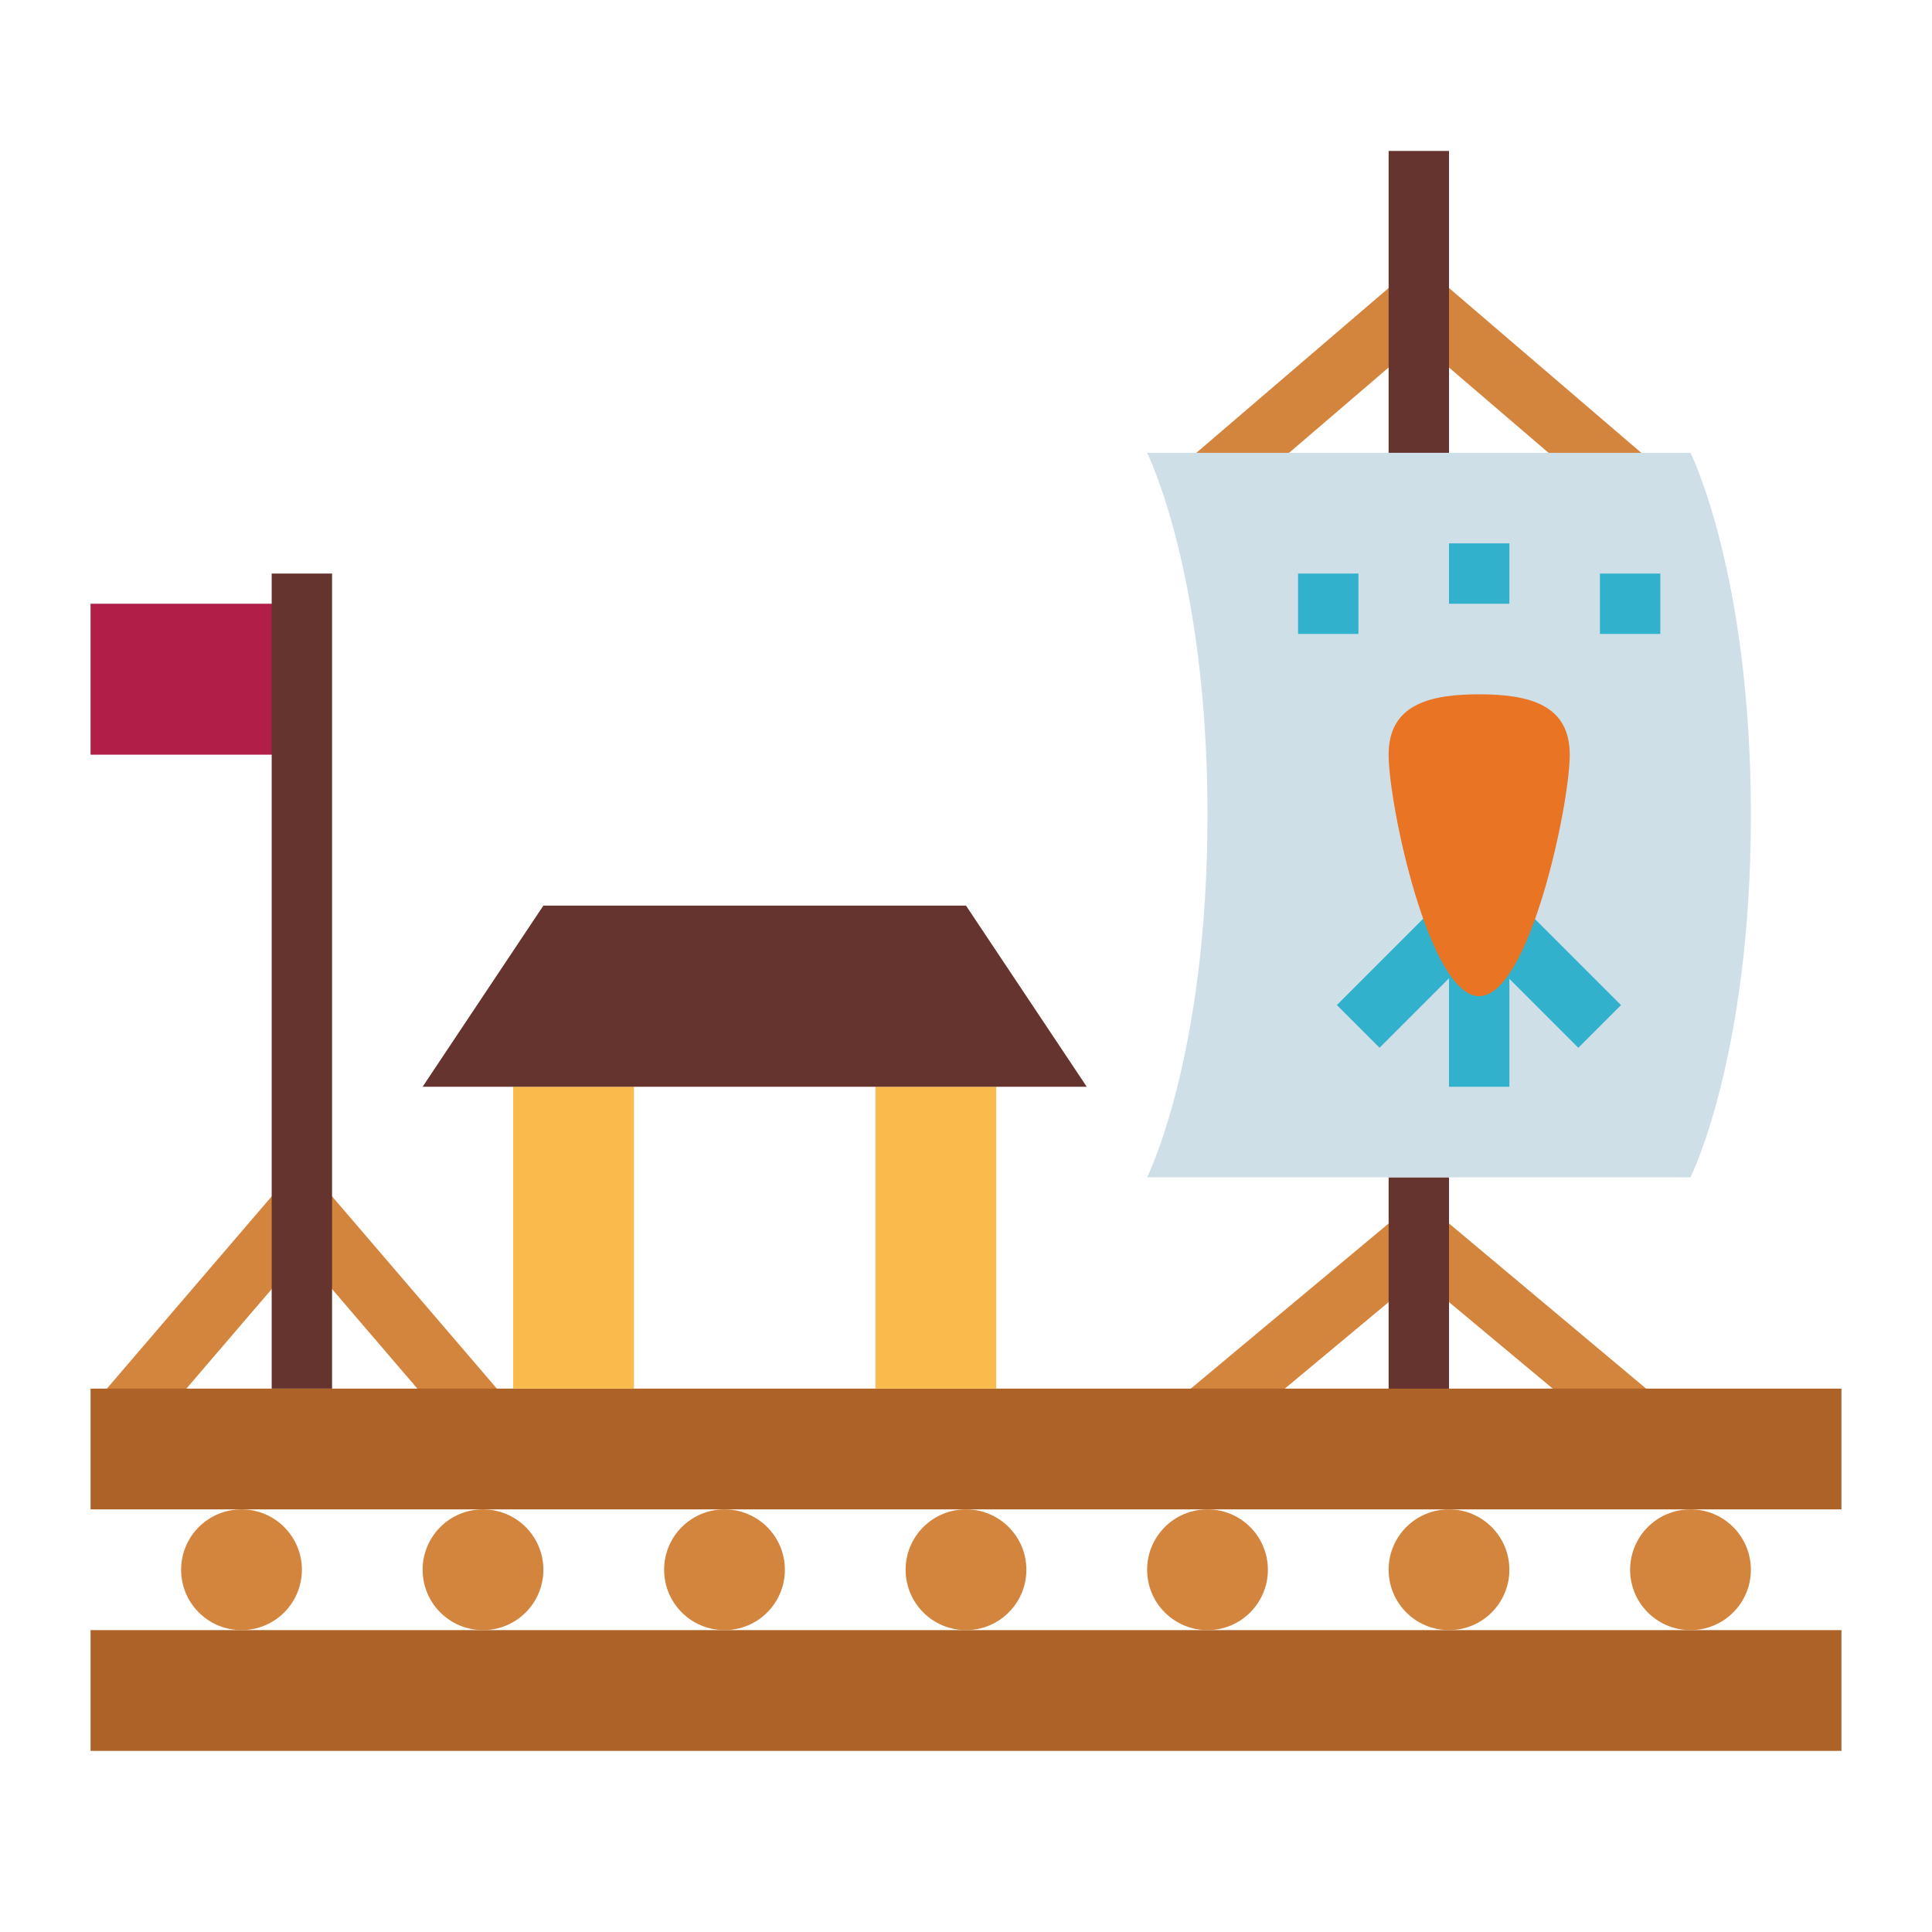 <svg height="512" viewBox="0 0 64 64" width="512" xmlns="http://www.w3.org/2000/svg"><g id="flat"><path d="m52.359 46.769-5.359-4.469-5.359 4.467-2.5-.512 7.219-6.026a1 1 0 0 1 1.282 0l7.389 6.191z" fill="#d3843d"/><path d="m46 39h2v8h-2z" fill="#66342e"/><path d="m53.35 16.759-6.35-5.442-6.35 5.442-1.3-1.518 7-6a1 1 0 0 1 1.3 0l7 6z" fill="#d3843d"/><path d="m15.241 47.65-5.241-6.114-5.241 6.114-1.518-1.3 6-7a1.031 1.031 0 0 1 1.518 0l6 7z" fill="#d3843d"/><path d="m3 46h58v4h-58z" fill="#ad6327"/><path d="m3 54h58v4h-58z" fill="#ad6327"/><g fill="#d3843d"><circle cx="24" cy="52" r="2"/><circle cx="32" cy="52" r="2"/><circle cx="40" cy="52" r="2"/><circle cx="48" cy="52" r="2"/><circle cx="56" cy="52" r="2"/><circle cx="8" cy="52" r="2"/><circle cx="16" cy="52" r="2"/></g><path d="m17 36h4v10h-4z" fill="#f9bb4b"/><path d="m29 36h4v10h-4z" fill="#f9bb4b"/><path d="m36 36h-22l4-6h14z" fill="#66342e"/><path d="m56 39h-18s2-4 2-12-2-12-2-12h18s2 4 2 12-2 12-2 12z" fill="#cfdfe8"/><path d="m46 5h2v10h-2z" fill="#66342e"/><path d="m3 20h7v5h-7z" fill="#b11e48"/><path d="m48 18h2v2h-2z" fill="#32b1cc"/><path d="m43 19h2v2h-2z" fill="#32b1cc"/><path d="m53 19h2v2h-2z" fill="#32b1cc"/><path d="m48 31.707h2v4.293h-2z" fill="#32b1cc"/><path d="m50.5 30.379h2v4.243h-2z" fill="#32b1cc" transform="matrix(.707 -.707 .707 .707 -7.897 45.935)"/><path d="m44.379 31.5h4.243v2h-4.243z" fill="#32b1cc" transform="matrix(.707 -.707 .707 .707 -9.361 42.399)"/><path d="m52 25c0 1.657-1.343 8-3 8s-3-6.343-3-8 1.343-2 3-2 3 .343 3 2z" fill="#e97424"/><path d="m9 19h2v27h-2z" fill="#66342e"/></g></svg>